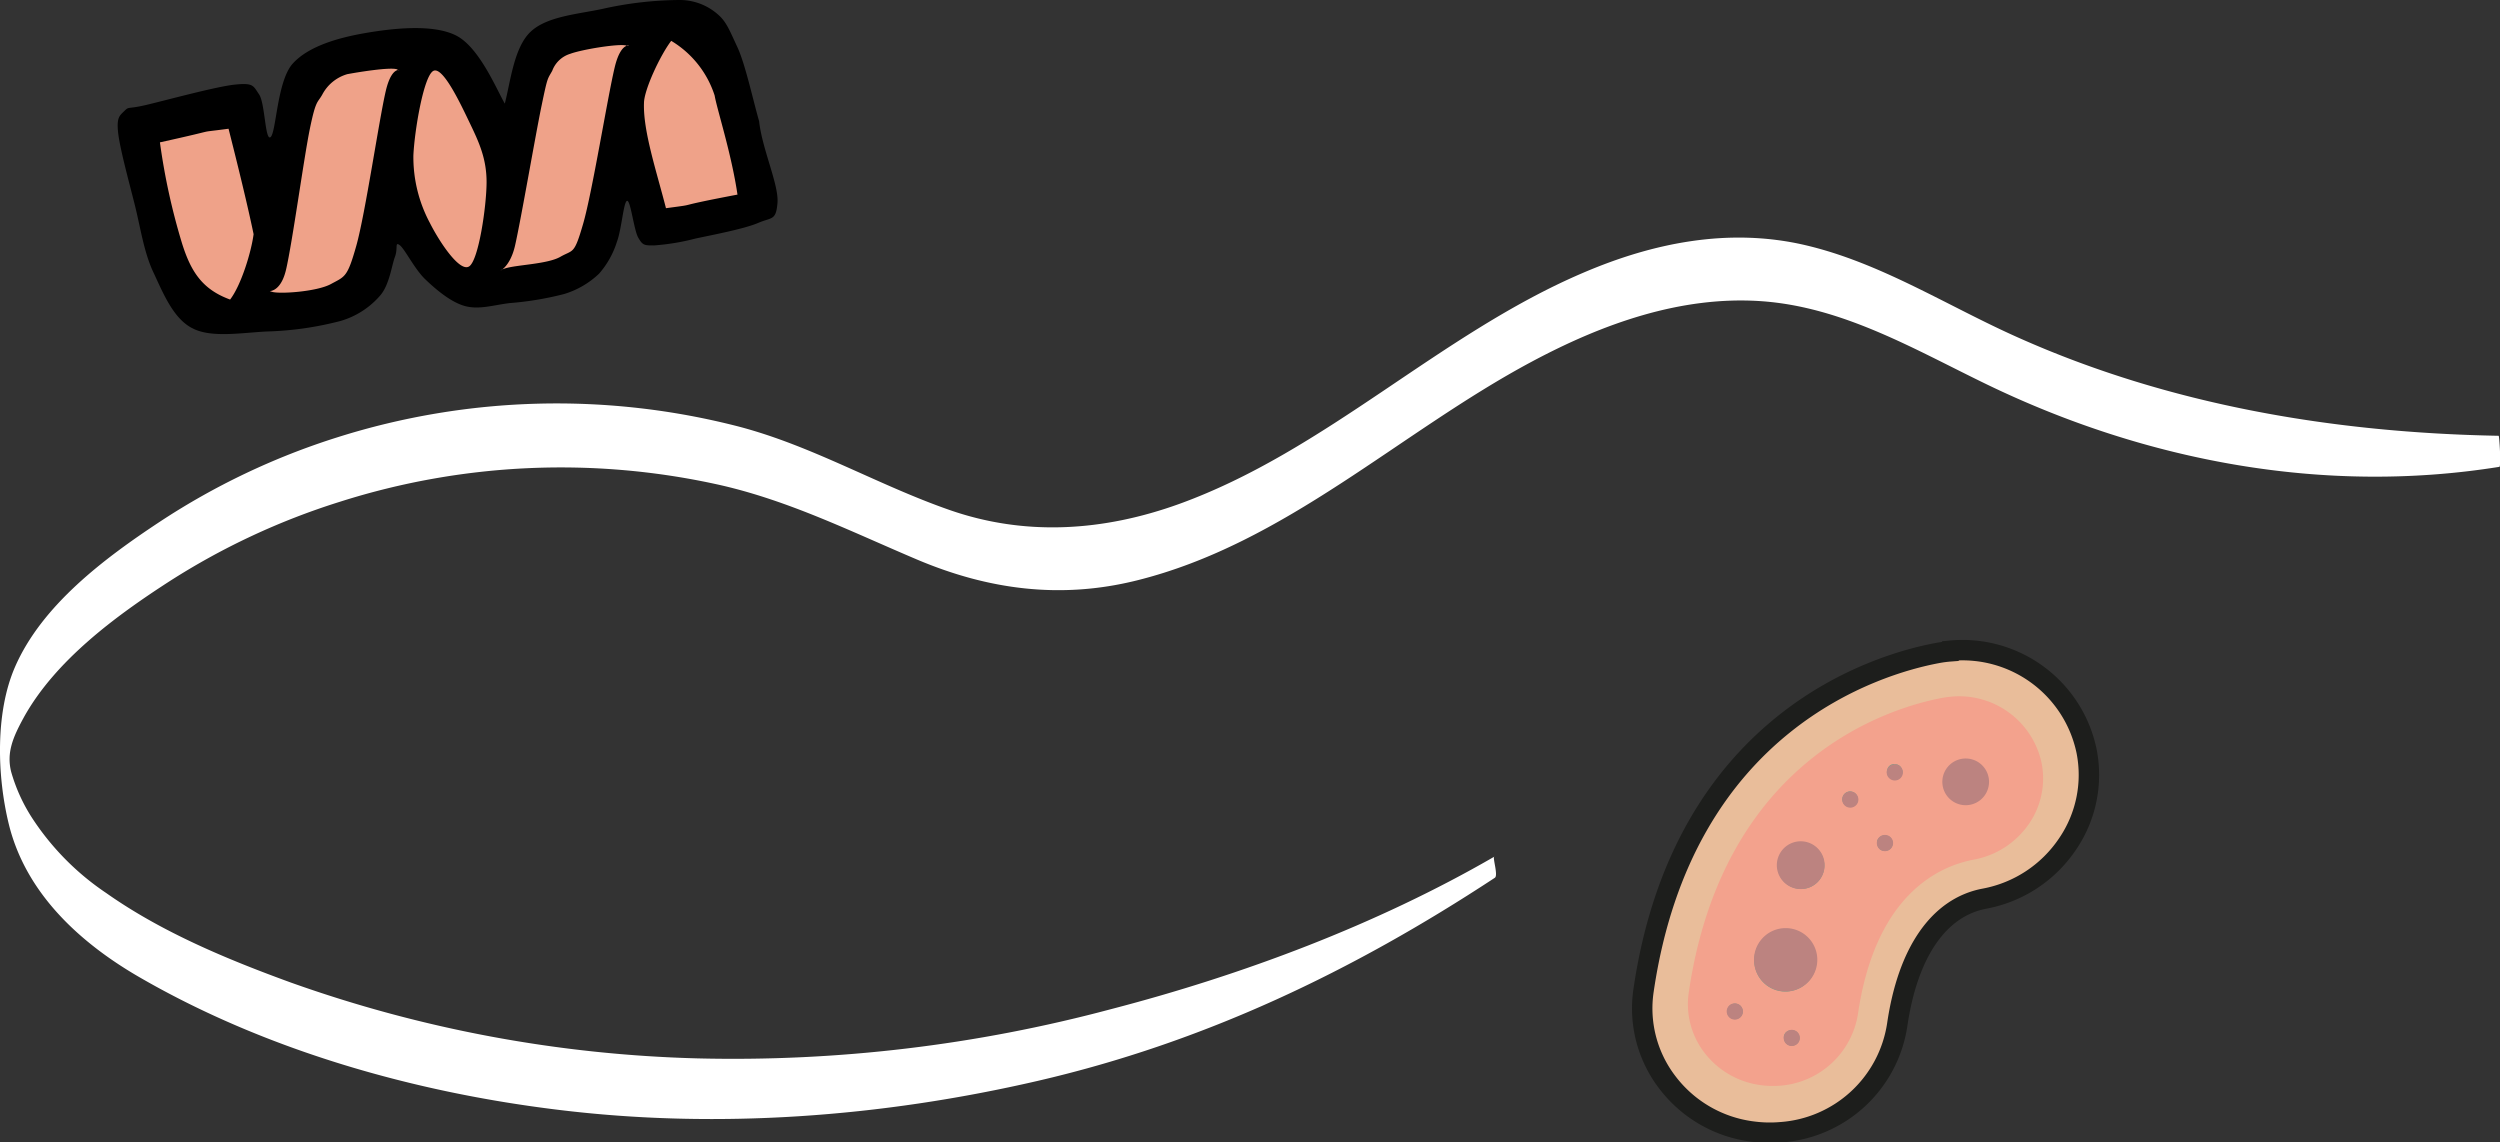 <svg xmlns="http://www.w3.org/2000/svg" xmlns:xlink="http://www.w3.org/1999/xlink" viewBox="0 0 367.21 167.79"><rect x="0" y="0" width="367.21" height="167.79" fill="#333333" stroke="none"/><defs><style>.cls-1,.cls-2,.cls-5{fill:none;}.cls-1{clip-rule:evenodd;}.cls-10,.cls-11,.cls-2,.cls-3,.cls-4,.cls-7,.cls-8,.cls-9{fill-rule:evenodd;}.cls-12,.cls-3{fill:#fff;}.cls-4{fill:#e9bd9a;}.cls-5{stroke:#1d1e1c;stroke-miterlimit:8;stroke-width:3px;}.cls-6{clip-path:url(#clip-path);}.cls-7{fill:#f3a28d;}.cls-8{fill:#159f84;opacity:0.57;}.cls-9{fill:#bc8380;}.cls-11{fill:#efa289;}</style><clipPath id="clip-path"><polygon class="cls-1" points="234.18 99.74 241.96 170.01 313.86 162.05 306.08 91.78 234.18 99.74 234.18 99.74"/></clipPath></defs><g id="Слой_2" data-name="Слой 2"><g id="Слой_1-2" data-name="Слой 1"><path class="cls-3" d="M286.49,95.58a18.61,18.61,0,0,1,20,14.77A18,18,0,0,1,303.67,124a18.84,18.84,0,0,1-12.19,8c-6.69,1.27-11.25,7.85-12.81,18.54a18.6,18.6,0,0,1-17.12,15.77,18.83,18.83,0,0,1-4.11-.1,18.63,18.63,0,0,1-12.56-7.26,17.85,17.85,0,0,1-3.47-13.46c5.78-39.52,34.42-47.92,43.06-49.55a17.19,17.19,0,0,1,2-.27Z"/><path class="cls-4" d="M286.49,95.58a18.61,18.61,0,0,1,20,14.77A18,18,0,0,1,303.67,124a18.84,18.84,0,0,1-12.19,8c-6.69,1.27-11.25,7.85-12.81,18.54a18.6,18.6,0,0,1-17.12,15.77,18.83,18.83,0,0,1-4.11-.1,18.63,18.63,0,0,1-12.56-7.26,17.85,17.85,0,0,1-3.47-13.46c5.78-39.52,34.42-47.92,43.06-49.55a17.19,17.19,0,0,1,2-.27Z"/><path class="cls-5" d="M286.49,95.58a18.61,18.61,0,0,1,20,14.77A18,18,0,0,1,303.67,124a18.84,18.84,0,0,1-12.19,8c-6.69,1.27-11.25,7.85-12.81,18.54a18.6,18.6,0,0,1-17.12,15.77,18.83,18.83,0,0,1-4.11-.1,18.63,18.63,0,0,1-12.56-7.26,17.85,17.85,0,0,1-3.47-13.46c5.78-39.52,34.42-47.92,43.06-49.55a17.19,17.19,0,0,1,2-.27Z"/><g class="cls-6"><path class="cls-7" d="M286.58,102.33a12.38,12.38,0,0,1,13.3,9.74,11.74,11.74,0,0,1-1.83,8.9,12.58,12.58,0,0,1-8.16,5.3c-5.25,1-14.46,5.28-17,22.76a12.53,12.53,0,0,1-11.42,10.44,13.51,13.51,0,0,1-2.77-.07,12.44,12.44,0,0,1-8.38-4.82,11.7,11.7,0,0,1-2.27-8.79c5.07-34.59,29.73-41.86,37.17-43.27a12.54,12.54,0,0,1,1.37-.19Z"/><g class="cls-6"><path class="cls-8" d="M257.69,141.45a4.57,4.57,0,1,1,4.93,4.18,4.57,4.57,0,0,1-4.93-4.18Z"/><g class="cls-6"><path class="cls-9" d="M285.31,115.13a3.43,3.43,0,1,1,3.7,3.13,3.43,3.43,0,0,1-3.7-3.13Z"/><g class="cls-6"><path class="cls-8" d="M261.12,127.43a3.43,3.43,0,1,1,3.7,3.13,3.44,3.44,0,0,1-3.7-3.13Z"/><g class="cls-6"><path class="cls-8" d="M276.77,122.71a1.09,1.09,0,0,1,.44.06,1.25,1.25,0,0,1,.4.2,1.36,1.36,0,0,1,.27.36,1.25,1.25,0,0,1,.12.43,1.2,1.2,0,0,1-.26.83,1.22,1.22,0,0,1-.36.27,1.16,1.16,0,0,1-1.26-.14,1.22,1.22,0,0,1-.39-.78,1.09,1.09,0,0,1,0-.44,1.33,1.33,0,0,1,.21-.39,1.19,1.19,0,0,1,.78-.4Z"/><g class="cls-6"><path class="cls-8" d="M278.21,112.28a1.35,1.35,0,0,1,.44,0,1.47,1.47,0,0,1,.39.21,1.3,1.3,0,0,1,.4.78,1.23,1.23,0,0,1-.27.84,1.31,1.31,0,0,1-.35.27,1.14,1.14,0,0,1-1.66-.92,1.09,1.09,0,0,1,.06-.44,1,1,0,0,1,1-.79Z"/><g class="cls-6"><path class="cls-8" d="M271.66,116.25a1.09,1.09,0,0,1,.44.06,1.23,1.23,0,0,1,.39.21,1,1,0,0,1,.27.35,1.08,1.08,0,0,1,.13.43,1.18,1.18,0,0,1-.26.83,1.54,1.54,0,0,1-.36.27,1.16,1.16,0,0,1-1.26-.14,1.23,1.23,0,0,1-.4-.78,1.09,1.09,0,0,1,.06-.44,1.06,1.06,0,0,1,.21-.39,1.19,1.19,0,0,1,.78-.4Z"/><g class="cls-6"><path class="cls-8" d="M263.08,151.32a1.3,1.3,0,0,1,.44.05,1.53,1.53,0,0,1,.4.21,1.22,1.22,0,0,1,.27.36,1,1,0,0,1,.12.42,1.08,1.08,0,0,1-.62,1.11,1.18,1.18,0,0,1-1.26-.14,1.22,1.22,0,0,1-.39-.78,1.3,1.3,0,0,1,0-.44,1.53,1.53,0,0,1,.21-.4,1.22,1.22,0,0,1,.78-.39Z"/><g class="cls-6"><path class="cls-8" d="M254.74,147.42a1.09,1.09,0,0,1,.44.06,1.16,1.16,0,0,1,.4.2,1.36,1.36,0,0,1,.27.36,1.26,1.26,0,0,1,.13.43,1.2,1.2,0,0,1-.27.83,1.31,1.31,0,0,1-.35.27,1.16,1.16,0,0,1-1.26-.14,1.19,1.19,0,0,1-.4-.78,1.09,1.09,0,0,1,.06-.44,1.11,1.11,0,0,1,.2-.39,1.21,1.21,0,0,1,.78-.4Z"/></g></g></g></g></g></g></g></g></g><path class="cls-9" d="M277.13,113.54a1.19,1.19,0,1,1,1.29,1.1,1.2,1.2,0,0,1-1.29-1.1Z"/><path class="cls-9" d="M270.59,117.53a1.19,1.19,0,1,1,1.29,1.1,1.19,1.19,0,0,1-1.29-1.1Z"/><path class="cls-9" d="M275.68,123.93a1.19,1.19,0,0,1,2.38-.2,1.19,1.19,0,0,1-2.38.2Z"/><path class="cls-9" d="M262,152.56a1.2,1.2,0,0,1,1.09-1.29,1.19,1.19,0,1,1-1.09,1.29Z"/><path class="cls-9" d="M257.65,141.36a4.65,4.65,0,1,1,5,4.25,4.65,4.65,0,0,1-5-4.25Z"/><path class="cls-9" d="M261,127.37a3.51,3.51,0,1,1,3.78,3.21,3.51,3.51,0,0,1-3.78-3.21Z"/><path class="cls-9" d="M253.63,148.67a1.18,1.18,0,0,1,1.09-1.29,1.2,1.2,0,0,1,1.29,1.09,1.19,1.19,0,0,1-2.38.2Z"/><path class="cls-10" d="M28.21,48.19C25.42,46.74,23.94,43,22.53,40s-1.88-6.52-2.74-9.94-2.19-8.28-2.44-10.58.26-2.52.94-3.2.42-.22,3.12-.85,10.29-2.71,13.07-3,2.7.16,3.58,1.44.88,7,1.7,6.25S40.7,11.88,43,9.34s6.64-3.79,10.63-4.48S63.57,3.48,67,5.22s6,8.05,7.15,10C75,11.88,75.51,7,77.9,4.7s6.93-2.61,10.58-3.39A53,53,0,0,1,99.77,0a8.48,8.48,0,0,1,5.62,2.07c1.3,1.09,1.75,2.35,2.91,4.83s2.28,7.69,3.2,10.9c.45,4.13,2.92,9.35,2.7,12s-.83,2.08-2.85,2.95-6.72,1.76-9.24,2.3a33.32,33.32,0,0,1-6.06,1c-1.39,0-1.65,0-2.3-1.14s-1.12-5.5-1.64-5.41-.8,4.16-1.49,6A13,13,0,0,1,88,40.19a12.76,12.76,0,0,1-5.15,3,46.2,46.2,0,0,1-8,1.33c-2.42.3-4.5,1-6.57.43S64,42.5,62.44,41s-3-4.47-3.74-5-.22.5-.69,1.73-.8,4.06-2.13,5.63A12.15,12.15,0,0,1,50,47.15a47.88,47.88,0,0,1-10.78,1.54c-3.63.17-8.26,1-11-.5Z"/><path class="cls-11" d="M108.32,28.56c-.88-6-3-12.48-3.35-14.53A14.55,14.55,0,0,0,98.59,6c-1.63,2.14-4,7.23-4,9.15-.14,4.1,1.84,10,3.23,15.43,5.56-.74,0,0,10.52-2Z"/><path class="cls-11" d="M23.49,20.9a94.91,94.91,0,0,0,3.23,14.79C28.06,40,29.78,42.53,33.8,44c1.64-2.14,3.11-7,3.45-9.6-.89-4.29-2.29-10-3.68-15.49-5.56.74-.27-.16-10.08,2Z"/><path class="cls-11" d="M92,6.71c1.09.33-.65-1.22-1.7,3.14s-3.3,18.37-4.64,23-1.43,3.77-3.35,4.87-6.48,1.16-8.16,1.72.61.59,1.51-3.4,3-16.24,3.89-20.52.85-3.84,1.56-5.11a4.1,4.1,0,0,1,2.66-2.51c1.69-.63,7.14-1.53,8.23-1.21Z"/><path class="cls-11" d="M58.36,10.24c.94.41-.7-1.16-1.7,3.14s-3,18-4.32,22.7-1.66,4.51-3.73,5.64-7.57,1.5-8.67,1.14,1.15.73,2.08-3.27,2.62-16.42,3.5-20.7,1.11-3.73,1.82-5a6.06,6.06,0,0,1,3.68-3c1.52-.28,6.4-1.09,7.34-.69Z"/><path class="cls-11" d="M68.94,39.11c1.38-1,2.51-8.79,2.53-12.28s-1.11-5.93-2.42-8.66-4-8.53-5.41-7.75-2.75,8.72-2.92,12.4a20.51,20.51,0,0,0,2.43,9.94c1.37,2.72,4.4,7.34,5.79,6.35Z"/><path class="cls-12" d="M219.49,125.83c-17.28,10-37,17.38-56.27,22.39a214.68,214.68,0,0,1-60.74,7.24,192.78,192.78,0,0,1-59.73-11.13c-9.37-3.41-19-7.41-27.15-13.16A38.81,38.81,0,0,1,4.81,120.29a25.08,25.08,0,0,1-3.17-6.92c-.71-2.84.28-5.11,1.86-8C8.14,97,17,90.48,24.9,85.38a103.86,103.86,0,0,1,25-11.67,107,107,0,0,1,56.07-2.42c10.16,2.35,19.19,6.86,28.73,10.9,10.47,4.43,21.05,5.84,32.18,3.09,21.94-5.42,38.64-21.76,58.14-32.17,10.31-5.51,21.82-9.69,33.69-8.87,12.07.85,22.58,7.13,33.22,12.27,23.32,11.26,49.51,16.19,75.19,12.06.27,0,0-4.56-.11-4.56-24.15-.44-48.32-4.5-70.49-14.39C286.11,45,276.3,38.6,265.13,36s-22.33-.34-32.64,4.09c-21.05,9-37.63,26.08-59.28,33.93-11.09,4-22.57,4.8-33.79.87-10.49-3.66-20-9.35-30.82-12.21a106.83,106.83,0,0,0-59,1.54A104.36,104.36,0,0,0,23.41,76.68C15.36,82,6.14,88.89,2.19,98c-2.91,6.71-2.61,16-.91,23,2.49,10.27,10.59,17.61,19.45,22.68C39.2,154.31,60.85,160.43,81.88,163c23.42,2.89,47.57,1.08,70.52-4.23,24.47-5.66,46.28-16.1,67.17-29.84.53-.35-.38-3-.08-3.13Z"/></g></g></svg>